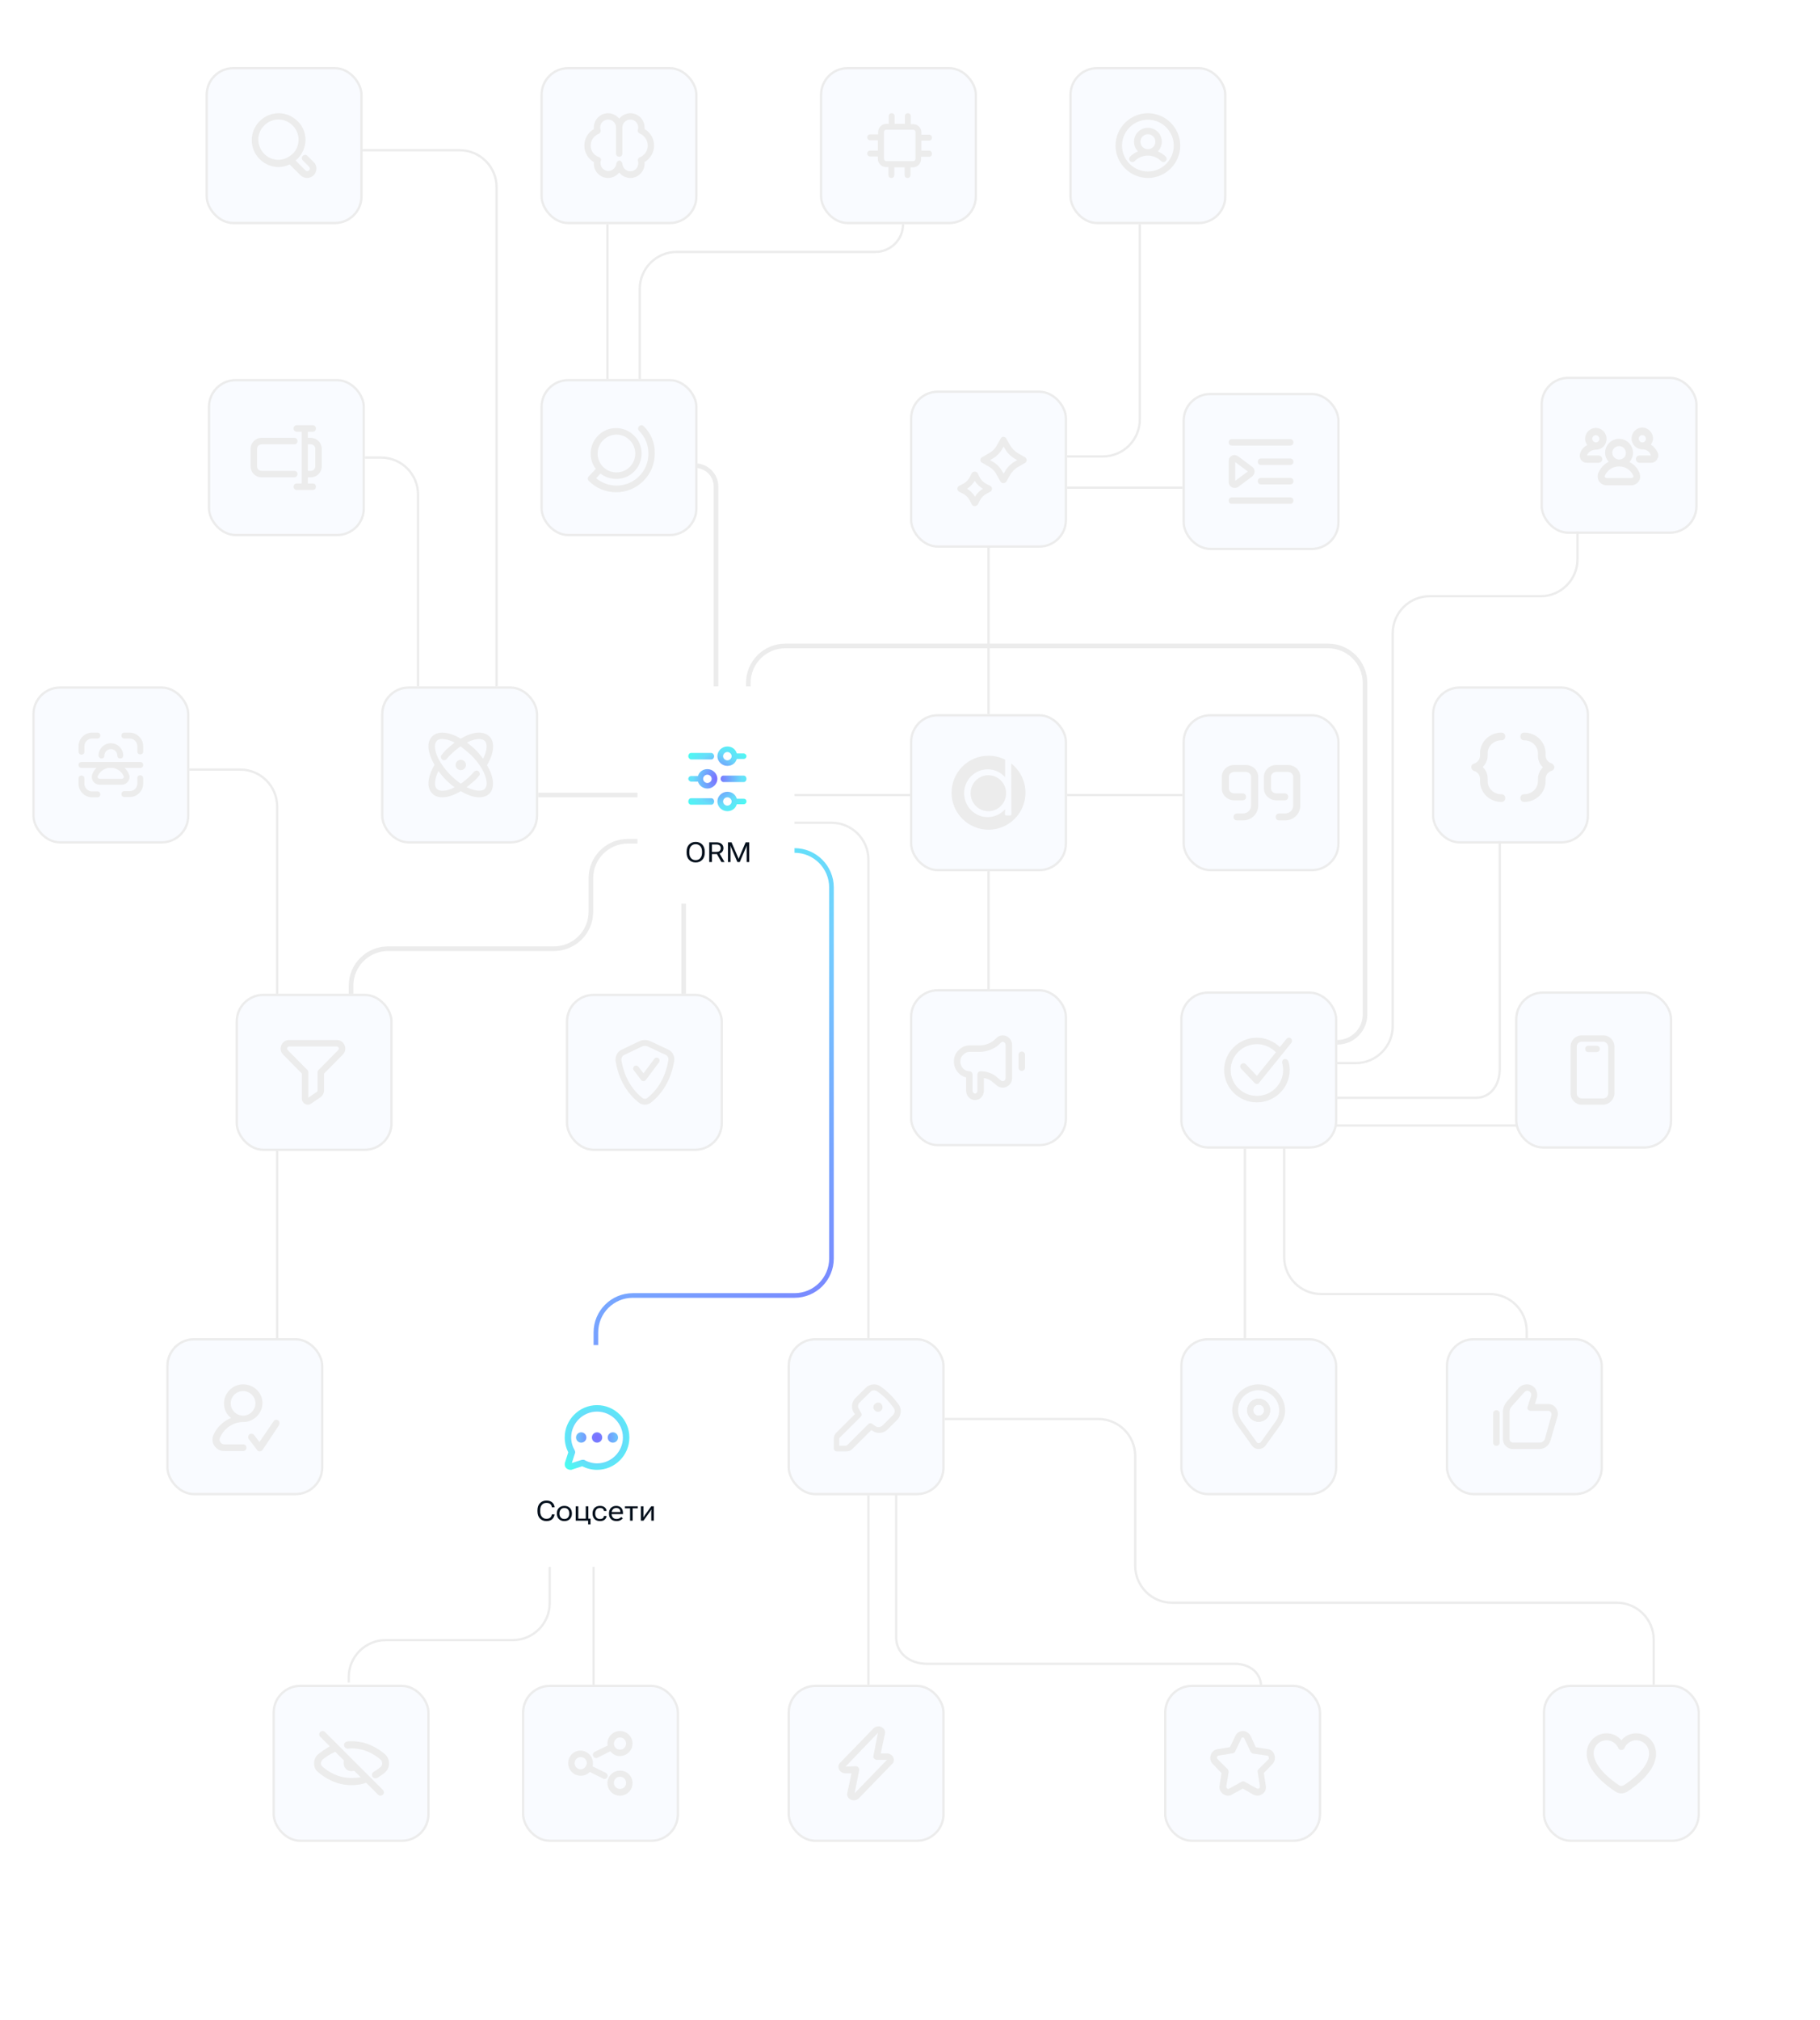 <svg width="788" height="874" viewBox="0 0 788 874" fill="none" xmlns="http://www.w3.org/2000/svg">
<rect x="394.5" y="309.5" width="67" height="67" rx="11.5" fill="#F9FBFF"/>
<rect x="394.5" y="309.5" width="67" height="67" rx="11.5" stroke="#ECECEC"/>
<path fill-rule="evenodd" clip-rule="evenodd" d="M428 359C436.837 359 444 351.837 444 343C444 337.866 441.582 333.297 437.823 330.37L435.181 328.698C433.022 327.612 430.582 327 428 327C419.163 327 412 334.163 412 343C412 351.837 419.163 359 428 359ZM435.181 328.698V336.292C433.317 334.202 430.622 332.889 427.625 332.889C421.999 332.889 417.437 337.517 417.437 343.226C417.437 348.935 421.999 353.563 427.625 353.563C430.622 353.563 433.317 352.25 435.181 350.16L435.107 352.311C435.097 352.614 435.339 352.864 435.642 352.864H437.358C437.654 352.864 437.893 352.624 437.892 352.328L437.823 330.37L435.181 328.698ZM435.606 343.226C435.606 347.525 432.166 351.01 427.922 351.01C423.679 351.01 420.239 347.525 420.239 343.226C420.239 338.927 423.679 335.441 427.922 335.441C432.166 335.441 435.606 338.927 435.606 343.226Z" fill="#ECECEC"/>
<rect x="394.5" y="169.5" width="67" height="67" rx="11.5" fill="#F9FBFF"/>
<rect x="394.5" y="169.5" width="67" height="67" rx="11.5" stroke="#ECECEC"/>
<path d="M434.409 209.045C433.864 209.045 433.455 208.773 433.182 208.364L431.546 205.5C430.864 204 429.501 202.636 428.001 201.818L425.137 200.182C424.728 200.045 424.455 199.5 424.455 199.091C424.455 198.545 424.728 198.136 425.137 197.864L428.001 196.227C429.501 195.409 430.864 194.182 431.682 192.545L433.319 189.682C433.455 189.273 434 189 434.409 189C434.955 189 435.364 189.273 435.637 189.682L437.273 192.545C438.091 194.045 439.455 195.409 440.955 196.227L443.818 197.864C444.227 198.136 444.5 198.545 444.5 199.091C444.5 199.636 444.227 200.045 443.818 200.318L440.955 201.955C439.455 202.773 438.091 204.136 437.273 205.636L435.637 208.5C435.364 208.773 434.955 209.045 434.409 209.045ZM428.682 199.091L429.364 199.5C431.41 200.591 433.046 202.227 434.137 204.273L434.546 204.955L434.955 204.273C436.046 202.227 437.682 200.591 439.727 199.5L440.409 199.091L439.727 198.682C437.682 197.591 436.046 195.955 434.955 193.909L434.546 193.227L434.137 193.909C433.046 195.955 431.41 197.591 429.364 198.682L428.682 199.091Z" fill="#ECECEC"/>
<path d="M422 219C421.454 219 421.045 218.727 420.773 218.318L419.954 216.682C419.273 215.318 418.182 214.227 416.818 213.545L415.182 212.727C414.773 212.455 414.5 211.909 414.5 211.5C414.5 210.955 414.773 210.545 415.182 210.273L416.818 209.455C418.182 208.773 419.273 207.682 419.954 206.318L420.773 204.682C421.318 203.864 422.682 203.864 423.227 204.682L424.045 206.318C424.727 207.682 425.818 208.773 427.181 209.455L428.818 210.273C429.227 210.545 429.499 210.955 429.499 211.5C429.499 212.045 429.227 212.455 428.818 212.727L427.318 213.545C425.954 214.227 424.863 215.318 424.181 216.682L423.363 218.318C422.954 218.727 422.545 219 422 219ZM418.727 211.5C420.091 212.318 421.318 213.545 422.136 214.909C422.954 213.545 424.181 212.318 425.545 211.5C424.045 210.545 422.954 209.455 422 208.091C421.182 209.455 420.091 210.545 418.727 211.5Z" fill="#ECECEC"/>
<rect x="245.5" y="430.5" width="67" height="67" rx="11.5" fill="#F9FBFF"/>
<rect x="245.5" y="430.5" width="67" height="67" rx="11.5" stroke="#ECECEC"/>
<path fill-rule="evenodd" clip-rule="evenodd" d="M276.916 450.491C278.388 449.836 280.033 449.836 281.505 450.491L281.527 450.502L289.396 454.188C289.406 454.193 289.416 454.197 289.426 454.202C291.189 455.085 292.233 457.025 291.889 459.105C291.234 463.165 289.253 471.169 281.91 477.053L281.896 477.064C280.294 478.312 278.127 478.312 276.524 477.064L276.511 477.053C269.165 471.168 267.185 463.161 266.532 459.102C266.527 459.073 266.523 459.044 266.521 459.015C266.358 457.218 267.158 455.102 269.154 454.187L276.886 450.505C276.896 450.5 276.906 450.496 276.916 450.491ZM277.965 452.811L270.239 456.489L270.219 456.499C269.441 456.853 268.978 457.763 269.052 458.744C269.675 462.577 271.513 469.782 278.095 475.061C278.774 475.586 279.646 475.586 280.326 475.061C286.935 469.761 288.761 462.517 289.376 458.697L289.377 458.691C289.538 457.726 289.066 456.876 288.299 456.485L280.459 452.812C279.654 452.457 278.77 452.457 277.965 452.811Z" fill="#ECECEC"/>
<path fill-rule="evenodd" clip-rule="evenodd" d="M285.08 457.89C285.643 458.311 285.758 459.108 285.337 459.671L279.626 467.308C279.387 467.627 279.011 467.816 278.612 467.818C278.213 467.82 277.836 467.634 277.594 467.316L274.396 463.116C273.97 462.557 274.078 461.759 274.638 461.333C275.197 460.907 275.995 461.015 276.421 461.574L278.598 464.433L283.298 458.147C283.719 457.584 284.517 457.469 285.08 457.89Z" fill="#ECECEC"/>
<g filter="url(#filter0_d_493_113445)">
<rect x="276" y="297" width="68" height="94" rx="12" fill="white"/>
<path d="M320.965 343.6H318C317.506 341.8 315.9 340.6 313.924 340.6C311.576 340.6 309.6 342.52 309.6 344.8C309.6 347.08 311.576 349 313.924 349C315.9 349 317.506 347.8 318 346H320.965C321.706 346 322.2 345.4 322.2 344.8C322.2 344.08 321.706 343.6 320.965 343.6ZM313.924 346.6C312.935 346.6 312.071 345.76 312.071 344.8C312.071 343.84 312.935 343 313.924 343C314.912 343 315.776 343.84 315.776 344.8C315.776 345.76 314.912 346.6 313.924 346.6Z" fill="url(#paint0_radial_493_113445)"/>
<path d="M307.009 343.4H298.191C297.477 343.4 297 344.1 297 344.8C297 345.64 297.596 346.2 298.191 346.2H307.009C307.723 346.2 308.2 345.5 308.2 344.8C308.2 343.96 307.604 343.4 307.009 343.4Z" fill="url(#paint1_radial_493_113445)"/>
<path d="M298.191 326.6H307.009C307.723 326.6 308.2 325.9 308.2 325.2C308.2 324.5 307.604 323.8 307.009 323.8H298.191C297.477 323.8 297 324.5 297 325.2C297 325.9 297.596 326.6 298.191 326.6Z" fill="url(#paint2_radial_493_113445)"/>
<path d="M313.924 329.4C315.9 329.4 317.506 328.2 318 326.4H320.965C321.706 326.4 322.2 325.8 322.2 325.2C322.2 324.6 321.582 324 320.965 324H318C317.506 322.2 315.9 321 313.924 321C311.576 321 309.6 322.92 309.6 325.2C309.6 327.48 311.576 329.4 313.924 329.4ZM313.924 323.4C314.912 323.4 315.776 324.24 315.776 325.2C315.776 326.16 314.912 327 313.924 327C312.935 327 312.071 326.16 312.071 325.2C312.071 324.24 312.935 323.4 313.924 323.4Z" fill="url(#paint3_radial_493_113445)"/>
<path d="M298.235 336.2H301.2C301.694 337.88 303.3 339.2 305.276 339.2C307.624 339.2 309.6 337.28 309.6 335C309.6 332.72 307.624 330.8 305.276 330.8C303.3 330.8 301.694 332 301.2 333.8H298.235C297.494 333.8 297 334.4 297 335C297 335.6 297.618 336.2 298.235 336.2ZM305.276 333.2C306.265 333.2 307.129 334.04 307.129 335C307.129 335.96 306.265 336.8 305.276 336.8C304.288 336.8 303.424 335.96 303.424 335C303.424 334.04 304.288 333.2 305.276 333.2Z" fill="url(#paint4_radial_493_113445)"/>
<path d="M320.996 333.6H312.204C311.482 333.6 311 334.3 311 335C311 335.7 311.602 336.4 312.204 336.4H320.996C321.718 336.4 322.2 335.7 322.2 335C322.2 334.3 321.718 333.6 320.996 333.6Z" fill="url(#paint5_radial_493_113445)"/>
<path d="M296.272 366.951V366.518C296.272 365.182 296.639 364.145 297.373 363.406C298.108 362.664 299.049 362.293 300.198 362.293C301.35 362.293 302.293 362.664 303.028 363.406C303.762 364.145 304.129 365.182 304.129 366.518V366.951C304.129 368.287 303.762 369.326 303.028 370.068C302.293 370.807 301.35 371.176 300.198 371.176C299.049 371.176 298.108 370.807 297.373 370.068C296.639 369.326 296.272 368.287 296.272 366.951ZM297.449 366.951C297.449 367.967 297.699 368.76 298.199 369.33C298.703 369.896 299.371 370.18 300.203 370.18C301.031 370.18 301.698 369.896 302.201 369.33C302.705 368.76 302.957 367.967 302.957 366.951V366.518C302.957 365.502 302.705 364.711 302.201 364.145C301.698 363.574 301.031 363.289 300.203 363.289C299.371 363.289 298.703 363.574 298.199 364.145C297.699 364.711 297.449 365.502 297.449 366.518V366.951ZM306.074 371V362.469H309.104C310.096 362.469 310.863 362.697 311.406 363.154C311.949 363.611 312.221 364.225 312.221 364.994C312.221 365.764 311.949 366.383 311.406 366.852C310.863 367.32 310.096 367.555 309.104 367.555H307.24V371H306.074ZM307.24 366.605H309.104C309.834 366.605 310.342 366.451 310.627 366.143C310.912 365.83 311.055 365.447 311.055 364.994C311.055 364.541 310.912 364.166 310.627 363.869C310.342 363.568 309.834 363.418 309.104 363.418H307.24V366.605ZM311.365 371L309.127 367.068L310.322 366.922L312.695 371H311.365ZM314.201 371V362.469H315.724L318.496 368.885C318.547 369.002 318.595 369.125 318.642 369.254C318.693 369.379 318.738 369.496 318.777 369.605H318.824C318.859 369.496 318.9 369.379 318.947 369.254C318.994 369.125 319.043 369.002 319.094 368.885L321.847 362.469H323.4V371H322.275V364.73C322.275 364.613 322.277 364.482 322.281 364.338C322.289 364.189 322.301 364.057 322.316 363.939H322.263C322.232 364.057 322.189 364.189 322.135 364.338C322.084 364.482 322.033 364.613 321.982 364.73L319.299 371H318.261L315.56 364.73C315.51 364.613 315.459 364.482 315.408 364.338C315.361 364.189 315.324 364.057 315.297 363.939H315.244C315.256 364.057 315.265 364.189 315.273 364.338C315.285 364.482 315.291 364.613 315.291 364.73V371H314.201Z" fill="#04101C"/>
</g>
<rect x="118.5" y="729.5" width="67" height="67" rx="11.5" fill="#F9FBFF"/>
<rect x="118.5" y="729.5" width="67" height="67" rx="11.5" stroke="#ECECEC"/>
<path d="M166.653 759.021C163.705 756.516 158.842 753.421 152.211 753.421C151.474 753.421 150.737 753.421 150.295 753.568C149.411 753.716 148.821 754.453 148.968 755.337C149.116 756.074 149.853 756.663 150.589 756.663C151.032 756.663 151.621 756.516 152.211 756.516C157.958 756.516 162.232 759.168 164.737 761.379C165.179 761.674 165.474 762.263 165.474 763C165.474 763.737 165.179 764.179 164.737 764.621C163.853 765.358 162.821 766.095 161.789 766.684C161.053 767.126 160.905 768.011 161.2 768.747C161.495 769.189 161.937 769.484 162.526 769.484C162.821 769.484 162.968 769.484 163.263 769.337C164.442 768.6 165.621 767.863 166.653 766.979C167.832 765.947 168.421 764.621 168.421 763.147C168.421 761.379 167.832 760.053 166.653 759.021Z" fill="#ECECEC"/>
<path d="M140.716 749.442C140.126 748.853 139.242 748.853 138.653 749.442C138.063 750.032 138.063 750.916 138.653 751.505L142.779 755.632C140.716 756.811 138.947 758.137 137.768 759.021C136.589 760.053 136 761.379 136 763C136 764.621 136.589 765.947 137.768 766.832C140.716 769.337 145.579 772.432 152.211 772.432C154.421 772.432 156.484 772.137 158.547 771.4L163.705 776.558C164 776.853 164.442 777 164.737 777C165.032 777 165.474 776.853 165.768 776.558C166.358 775.968 166.358 775.084 165.768 774.495L140.716 749.442ZM152.211 769.337C146.463 769.337 142.189 766.684 139.684 764.474C139.242 764.179 138.947 763.589 138.947 763C138.947 762.411 139.242 761.821 139.684 761.379C140.863 760.347 142.779 759.021 145.137 757.989L148.968 761.821C148.821 762.116 148.821 762.558 148.821 763C148.821 764.916 150.295 766.389 152.211 766.389C152.653 766.389 152.947 766.242 153.389 766.242L156.189 769.042C154.863 769.189 153.537 769.337 152.211 769.337Z" fill="#ECECEC"/>
<rect x="90.5" y="164.5" width="67" height="67" rx="11.5" fill="#F9FBFF"/>
<rect x="90.5" y="164.5" width="67" height="67" rx="11.5" stroke="#ECECEC"/>
<path d="M128.8 205.14C128.8 204.3 128.24 203.74 127.4 203.74H113.26C112.14 203.74 111.3 202.9 111.3 201.78V194.22C111.3 193.1 112.14 192.26 113.26 192.26H127.4C128.24 192.26 128.8 191.7 128.8 190.86C128.8 190.02 128.24 189.46 127.4 189.46H113.26C110.6 189.46 108.5 191.56 108.5 194.22V201.78C108.5 204.44 110.6 206.54 113.26 206.54H127.4C128.1 206.54 128.8 205.98 128.8 205.14Z" fill="#ECECEC"/>
<path d="M134.54 189.46H133.28V186.8H135.38C136.22 186.8 136.78 186.24 136.78 185.4C136.78 184.56 136.22 184 135.38 184H128.52C127.68 184 127.12 184.56 127.12 185.4C127.12 186.24 127.68 186.8 128.52 186.8H130.62V209.2H128.52C127.68 209.2 127.12 209.76 127.12 210.6C127.12 211.44 127.68 212 128.52 212H135.38C136.22 212 136.78 211.44 136.78 210.6C136.78 209.76 136.22 209.2 135.38 209.2H133.28V206.54H134.54C137.2 206.54 139.3 204.44 139.3 201.78V194.22C139.3 191.56 137.2 189.46 134.54 189.46ZM136.5 201.78C136.5 202.9 135.66 203.74 134.54 203.74H133.28V192.26H134.54C135.66 192.26 136.5 193.1 136.5 194.22V201.78Z" fill="#ECECEC"/>
<rect x="463.5" y="29.5" width="67" height="67" rx="11.5" fill="#F9FBFF"/>
<rect x="463.5" y="29.5" width="67" height="67" rx="11.5" stroke="#ECECEC"/>
<path d="M497 49C489.3 49 483 55.3 483 63C483 70.7 489.3 77 497 77C504.7 77 511 70.7 511 63C511 55.3 504.7 49 497 49ZM497 74.2C490.84 74.2 485.8 69.16 485.8 63C485.8 56.84 490.84 51.8 497 51.8C503.16 51.8 508.2 56.84 508.2 63C508.2 69.16 503.16 74.2 497 74.2Z" fill="#ECECEC"/>
<path d="M504.7 67.76C503.72 66.78 502.6 66.08 501.34 65.52C502.32 64.4 503.02 63 503.02 61.32C503.02 57.96 500.36 55.3 497 55.3C493.64 55.3 490.98 57.96 490.98 61.32C490.98 63 491.68 64.4 492.66 65.52C491.4 66.08 490.28 66.78 489.3 67.76C488.74 68.32 488.74 69.16 489.3 69.72C489.58 70 490 70.14 490.28 70.14C490.7 70.14 490.98 70 491.26 69.72C492.8 68.18 494.76 67.34 497 67.34C499.1 67.34 501.2 68.18 502.74 69.72C503.3 70.28 504.14 70.28 504.7 69.72C505.26 69.16 505.26 68.32 504.7 67.76ZM493.78 61.32C493.78 59.5 495.18 58.1 497 58.1C498.82 58.1 500.22 59.5 500.22 61.32C500.22 63.14 498.82 64.54 497 64.54C495.18 64.54 493.78 63.14 493.78 61.32Z" fill="#ECECEC"/>
<rect x="512.5" y="170.5" width="67" height="67" rx="11.5" fill="#F9FBFF"/>
<rect x="512.5" y="170.5" width="67" height="67" rx="11.5" stroke="#ECECEC"/>
<path d="M558.6 192.8H533.4C532.56 192.8 532 192.24 532 191.4C532 190.56 532.56 190 533.4 190H558.6C559.44 190 560 190.56 560 191.4C560 192.24 559.44 192.8 558.6 192.8Z" fill="#ECECEC"/>
<path d="M558.6 209.6H546C545.16 209.6 544.6 209.04 544.6 208.2C544.6 207.36 545.16 206.8 546 206.8H558.6C559.44 206.8 560 207.36 560 208.2C560 209.04 559.44 209.6 558.6 209.6Z" fill="#ECECEC"/>
<path d="M558.6 201.2H546C545.16 201.2 544.6 200.64 544.6 199.8C544.6 198.96 545.16 198.4 546 198.4H558.6C559.44 198.4 560 198.96 560 199.8C560 200.64 559.44 201.2 558.6 201.2Z" fill="#ECECEC"/>
<path d="M558.6 218H533.4C532.56 218 532 217.44 532 216.6C532 215.76 532.56 215.2 533.4 215.2H558.6C559.44 215.2 560 215.76 560 216.6C560 217.44 559.44 218 558.6 218Z" fill="#ECECEC"/>
<path d="M534.52 211.14C534.1 211.14 533.68 211 533.4 210.86C532.56 210.44 532 209.6 532 208.62V199.38C532 198.4 532.56 197.56 533.4 197.14C534.24 196.72 535.22 196.86 536.06 197.42L542.22 202.04C542.78 202.46 543.2 203.16 543.2 204C543.2 204.84 542.78 205.54 542.22 206.1L536.06 210.72C535.64 211 535.08 211.14 534.52 211.14ZM534.8 199.94V208.06L540.26 204L534.8 199.94Z" fill="#ECECEC"/>
<rect x="656.5" y="429.5" width="67" height="67" rx="11.5" fill="#F9FBFF"/>
<rect x="656.5" y="429.5" width="67" height="67" rx="11.5" stroke="#ECECEC"/>
<path d="M694.014 478H684.851C682.156 478 680 475.818 680 473.091V452.909C680 450.182 682.156 448 684.851 448H694.149C696.844 448 699 450.182 699 452.909V473.227C698.865 475.818 696.709 478 694.014 478ZM684.851 450.727C683.638 450.727 682.695 451.682 682.695 452.909V473.227C682.695 474.318 683.638 475.273 684.851 475.273H694.149C695.362 475.273 696.305 474.318 696.305 473.091V452.909C696.17 451.682 695.227 450.727 694.014 450.727H684.851Z" fill="#ECECEC"/>
<path d="M691.184 455.227H687.681C686.872 455.227 686.333 454.682 686.333 453.864C686.333 453.045 686.872 452.5 687.681 452.5H691.319C692.128 452.5 692.667 453.045 692.667 453.864C692.667 454.682 691.993 455.227 691.184 455.227Z" fill="#ECECEC"/>
<rect x="511.5" y="579.5" width="67" height="67" rx="11.5" fill="#F9FBFF"/>
<rect x="511.5" y="579.5" width="67" height="67" rx="11.5" stroke="#ECECEC"/>
<path fill-rule="evenodd" clip-rule="evenodd" d="M543.758 599.043C550.547 598.477 556.266 603.585 556.409 610.171L556.409 610.199C556.409 612.501 555.688 614.653 554.41 616.5L554.397 616.518L547.937 625.519C547.925 625.536 547.911 625.554 547.898 625.571C546.413 627.429 543.492 627.543 542.066 625.513L535.604 616.51C533.919 614.122 533.034 611.107 533.75 607.916C534.632 603.131 538.804 599.609 543.719 599.047C543.732 599.045 543.745 599.044 543.758 599.043ZM543.989 601.578C540.055 602.036 536.896 604.836 536.249 608.398C536.246 608.416 536.242 608.434 536.238 608.452C535.699 610.827 536.332 613.124 537.681 615.039L544.147 624.047C544.491 624.54 545.35 624.655 545.892 624.003L552.323 615.043C553.318 613.601 553.861 611.958 553.864 610.213C553.746 605.149 549.346 601.142 543.989 601.578Z" fill="#ECECEC"/>
<path fill-rule="evenodd" clip-rule="evenodd" d="M544.955 607.782C543.619 607.782 542.537 608.864 542.537 610.2C542.537 611.536 543.619 612.618 544.955 612.618C546.29 612.618 547.373 611.536 547.373 610.2C547.373 608.864 546.29 607.782 544.955 607.782ZM539.991 610.2C539.991 607.459 542.214 605.236 544.955 605.236C547.696 605.236 549.918 607.459 549.918 610.2C549.918 612.941 547.696 615.164 544.955 615.164C542.214 615.164 539.991 612.941 539.991 610.2Z" fill="#ECECEC"/>
<path fill-rule="evenodd" clip-rule="evenodd" d="M544.955 607.782C543.619 607.782 542.537 608.864 542.537 610.2C542.537 611.536 543.619 612.618 544.955 612.618C546.29 612.618 547.373 611.536 547.373 610.2C547.373 608.864 546.29 607.782 544.955 607.782ZM539.991 610.2C539.991 607.459 542.214 605.236 544.955 605.236C547.696 605.236 549.918 607.459 549.918 610.2C549.918 612.941 547.696 615.164 544.955 615.164C542.214 615.164 539.991 612.941 539.991 610.2Z" fill="#ECECEC"/>
<path fill-rule="evenodd" clip-rule="evenodd" d="M544.955 607.782C543.619 607.782 542.537 608.864 542.537 610.2C542.537 611.536 543.619 612.618 544.955 612.618C546.29 612.618 547.373 611.536 547.373 610.2C547.373 608.864 546.29 607.782 544.955 607.782ZM539.991 610.2C539.991 607.459 542.214 605.236 544.955 605.236C547.696 605.236 549.918 607.459 549.918 610.2C549.918 612.941 547.696 615.164 544.955 615.164C542.214 615.164 539.991 612.941 539.991 610.2Z" fill="#ECECEC"/>
<rect x="626.5" y="579.5" width="67" height="67" rx="11.5" fill="#F9FBFF"/>
<rect x="626.5" y="579.5" width="67" height="67" rx="11.5" stroke="#ECECEC"/>
<path d="M647.9 625.6C647.06 625.6 646.5 625.04 646.5 624.2V611.6C646.5 610.76 647.06 610.2 647.9 610.2C648.74 610.2 649.3 610.76 649.3 611.6V624.2C649.3 625.04 648.74 625.6 647.9 625.6Z" fill="#ECECEC"/>
<path d="M666.486 627H654.955C652.622 627 650.7 625.04 650.7 622.66V610.9C650.7 609.36 651.249 607.96 652.21 606.7L657.701 600.4C658.525 599.56 659.76 599 661.133 599C662.643 599 663.878 599.7 664.702 600.82C665.525 602.08 665.8 603.48 665.388 604.88L664.564 607.54H670.33C671.703 607.54 672.938 608.1 673.624 609.22C674.448 610.34 674.723 611.74 674.311 613L671.428 622.94C670.742 625.46 668.82 627 666.486 627ZM654.406 608.66C653.857 609.36 653.583 610.06 653.583 610.9V622.66C653.583 623.5 654.269 624.2 655.093 624.2H666.624C667.722 624.2 668.683 623.5 668.957 622.38L671.703 612.44C671.84 612.02 671.703 611.46 671.428 611.04C671.154 610.62 670.742 610.48 670.33 610.48H662.643C662.231 610.48 661.819 610.2 661.544 609.92C661.27 609.64 661.27 609.08 661.407 608.66L662.917 604.04C663.054 603.48 663.054 602.92 662.643 602.5C662.094 601.66 660.721 601.52 660.035 602.36L654.406 608.66Z" fill="#ECECEC"/>
<rect x="620.5" y="297.5" width="67" height="67" rx="11.5" fill="#F9FBFF"/>
<rect x="620.5" y="297.5" width="67" height="67" rx="11.5" stroke="#ECECEC"/>
<path d="M644.115 325.95C644.115 322.801 646.763 320.315 650.073 320.315C651.065 320.315 651.727 319.652 651.727 318.657C651.727 317.663 651.065 317 650.073 317C644.943 317 640.806 320.978 640.806 325.95V326.945C640.806 328.436 639.813 329.928 638.158 330.425C637.496 330.591 637 331.254 637 331.917C637 332.58 637.496 333.243 638.158 333.575C639.813 334.072 640.806 335.398 640.806 337.055V338.05C640.806 343.022 644.943 347 650.073 347C651.065 347 651.727 346.337 651.727 345.343C651.727 344.348 651.065 343.685 650.073 343.685C646.763 343.685 644.115 341.199 644.115 338.05V336.89C644.115 334.901 643.288 333.077 641.964 331.917C643.288 330.591 644.115 328.768 644.115 326.945V325.95Z" fill="#ECECEC"/>
<path d="M671.842 330.333C670.187 329.833 669.194 328.5 669.194 326.833V326C669.194 321 665.057 317 659.927 317C658.935 317 658.273 317.667 658.273 318.667C658.273 319.667 658.935 320.333 659.927 320.333C663.237 320.333 665.885 322.833 665.885 326V327C665.885 329 666.712 330.833 668.036 332C666.712 333.333 665.885 335.167 665.885 337V338C665.885 341.167 663.237 343.667 659.927 343.667C658.935 343.667 658.273 344.333 658.273 345.333C658.273 346.333 658.935 347 659.927 347C665.057 347 669.194 343 669.194 338V337C669.194 335.5 670.187 334 671.842 333.5C672.504 333.333 673 332.667 673 332C673 331.333 672.504 330.667 671.842 330.333Z" fill="#ECECEC"/>
<rect x="667.5" y="163.5" width="67" height="67" rx="11.5" fill="#F9FBFF"/>
<rect x="667.5" y="163.5" width="67" height="67" rx="11.5" stroke="#ECECEC"/>
<path d="M705.496 199.937C706.425 198.836 707.045 197.421 707.045 196.006C707.045 192.547 704.257 189.874 701.005 189.874C697.753 189.874 694.966 192.547 694.966 195.849C694.966 197.421 695.585 198.836 696.514 199.78C694.501 200.881 692.953 202.453 692.023 204.654C691.559 205.755 691.714 207.17 692.333 208.27C693.107 209.371 694.346 210 695.585 210H706.27C707.509 210 708.748 209.371 709.522 208.27C710.297 207.17 710.297 205.912 709.832 204.654C709.058 202.61 707.509 200.881 705.496 199.937ZM698.063 195.849C698.063 194.277 699.457 193.019 701.005 193.019C702.554 193.019 703.947 194.277 703.947 196.006C703.947 197.736 702.554 198.836 701.005 198.836C699.457 198.836 698.063 197.579 698.063 195.849ZM707.045 206.541C706.89 206.698 706.58 206.855 706.425 206.855H695.585C695.275 206.855 695.121 206.698 694.966 206.541C694.811 206.541 694.811 206.226 694.811 205.912C695.895 203.396 698.218 201.824 701.005 201.824C703.793 201.824 706.116 203.396 707.2 205.912C707.2 206.226 707.2 206.541 707.045 206.541Z" fill="#ECECEC"/>
<path d="M693.727 198.679C693.727 197.893 693.107 197.107 692.178 197.107H687.068C687.687 195.535 689.236 194.591 690.939 194.591C693.572 194.591 695.585 192.547 695.585 189.874C695.585 187.201 693.417 185.157 690.939 185.157C688.462 185.157 686.294 187.201 686.294 189.874C686.294 190.818 686.603 191.761 687.223 192.547C685.829 193.333 684.745 194.434 684.281 195.849C683.816 196.792 683.971 197.893 684.435 198.836C685.055 199.78 685.984 200.252 687.068 200.252H692.023C692.953 200.252 693.727 199.623 693.727 198.679ZM689.391 189.874C689.391 188.931 690.165 188.302 690.939 188.302C691.714 188.302 692.488 189.088 692.488 189.874C692.488 190.818 691.714 191.447 690.939 191.447C690.165 191.447 689.391 190.66 689.391 189.874Z" fill="#ECECEC"/>
<path d="M717.73 195.849C717.11 194.434 716.026 193.176 714.788 192.39C715.252 191.604 715.717 190.66 715.717 189.717C715.717 187.201 713.549 185 711.071 185C708.593 185 706.425 187.044 706.425 189.717C706.425 192.39 708.593 194.434 711.071 194.434C712.774 194.434 714.323 195.377 714.788 197.107H709.832C708.903 197.107 708.284 197.736 708.284 198.679C708.284 199.465 708.903 200.252 709.832 200.252H714.788C715.872 200.252 716.801 199.78 717.42 198.836C718.04 197.893 718.194 196.792 717.73 195.849ZM711.071 188.302C712 188.302 712.62 189.088 712.62 189.874C712.62 190.818 711.845 191.447 711.071 191.447C710.297 191.447 709.522 190.66 709.522 189.874C709.522 188.931 710.142 188.302 711.071 188.302Z" fill="#ECECEC"/>
<rect x="226.5" y="729.5" width="67" height="67" rx="11.5" fill="#F9FBFF"/>
<rect x="226.5" y="729.5" width="67" height="67" rx="11.5" stroke="#ECECEC"/>
<path d="M268.428 766.134C265.502 766.134 262.995 768.502 262.995 771.567C262.995 774.493 265.363 777 268.428 777C271.353 777 273.861 774.632 273.861 771.567C273.861 768.502 271.493 766.134 268.428 766.134ZM268.428 774.075C267.035 774.075 265.781 772.96 265.781 771.428C265.781 770.035 266.896 768.781 268.428 768.781C269.821 768.781 271.075 769.896 271.075 771.428C271.075 772.96 269.96 774.075 268.428 774.075Z" fill="#ECECEC"/>
<path d="M258.119 760.701C258.259 760.701 258.537 760.701 258.677 760.562L264.249 757.776C265.224 759.03 266.756 759.866 268.428 759.866C271.493 759.726 273.861 757.358 273.861 754.433C273.861 751.507 271.493 749 268.428 749C265.502 749 262.995 751.368 262.995 754.433C262.995 754.711 262.995 754.99 263.134 755.269L257.423 758.055C256.726 758.473 256.448 759.308 256.866 759.866C257.005 760.423 257.562 760.701 258.119 760.701ZM268.428 751.786C269.821 751.786 271.075 752.9 271.075 754.433C271.075 755.826 269.96 757.08 268.428 757.08C267.035 757.08 265.781 755.965 265.781 754.433C265.92 752.9 267.035 751.786 268.428 751.786Z" fill="#ECECEC"/>
<path d="M262.299 767.109L256.587 764.323C256.726 763.905 256.726 763.488 256.726 762.93C256.726 760.005 254.358 757.498 251.294 757.498C248.229 757.498 246 760.005 246 762.93C246 765.856 248.368 768.363 251.433 768.363C252.965 768.363 254.358 767.806 255.333 766.692L261.184 769.617C261.323 769.756 261.602 769.756 261.741 769.756C262.299 769.756 262.716 769.478 262.995 768.92C263.274 768.363 262.995 767.527 262.299 767.109ZM251.433 765.577C249.9 765.577 248.786 764.323 248.786 762.93C248.786 761.537 249.9 760.284 251.433 760.284C252.826 760.284 254.08 761.398 254.08 762.93C253.94 764.323 252.826 765.577 251.433 765.577Z" fill="#ECECEC"/>
<rect x="72.5" y="579.5" width="67" height="67" rx="11.5" fill="#F9FBFF"/>
<rect x="72.5" y="579.5" width="67" height="67" rx="11.5" stroke="#ECECEC"/>
<path d="M105.388 624.97H97.129C96.405 624.97 95.68 624.537 95.391 623.96C94.956 623.383 94.956 622.806 95.246 622.085C96.984 618.045 100.897 615.303 105.388 615.303C109.88 615.303 113.647 611.552 113.647 607.08C113.647 602.607 109.88 599 105.243 599C100.752 599 96.984 602.751 96.984 607.224C96.984 609.821 98.144 612.129 100.027 613.572C96.695 614.871 93.797 617.612 92.348 621.075C91.768 622.517 91.913 624.249 92.782 625.547C93.797 626.99 95.246 627.856 96.984 627.856H105.243C106.113 627.856 106.692 627.279 106.692 626.413C106.692 625.547 106.113 624.97 105.388 624.97ZM99.882 607.224C99.882 604.338 102.346 601.886 105.243 601.886C108.141 601.886 110.605 604.338 110.605 607.224C110.605 610.109 108.141 612.562 105.243 612.562C102.346 612.562 99.882 610.109 99.882 607.224Z" fill="#ECECEC"/>
<path d="M120.457 614.582C119.733 614.149 118.864 614.294 118.429 615.015L112.343 623.96L110.025 620.93C109.59 620.353 108.576 620.209 107.996 620.642C107.417 621.075 107.272 622.085 107.707 622.662L111.329 627.423C111.619 627.856 112.054 628 112.488 628C112.923 628 113.358 627.711 113.647 627.423L120.747 616.746C121.182 615.881 121.037 615.015 120.457 614.582Z" fill="#ECECEC"/>
<rect x="89.5" y="29.5" width="67" height="67" rx="11.5" fill="#F9FBFF"/>
<rect x="89.5" y="29.5" width="67" height="67" rx="11.5" stroke="#ECECEC"/>
<path d="M135.823 70.143L133.112 67.429C132.541 66.857 131.685 66.857 131.115 67.429C130.544 68 130.544 68.857 131.115 69.429L133.825 72.143C134.254 72.571 134.254 73.286 133.825 73.714C133.397 74.143 132.684 74.143 132.256 73.714L127.976 69.429C128.261 69.143 128.546 69 128.832 68.714C130.972 66.571 132.256 63.571 132.256 60.571C132.256 57.429 131.115 54.571 128.832 52.429C124.266 47.857 116.99 47.857 112.424 52.429C107.859 57 107.859 64.286 112.424 68.857C114.564 71 117.561 72.286 120.557 72.286C122.269 72.286 123.981 71.857 125.408 71.143L130.116 75.857C130.829 76.571 131.971 77 132.969 77C133.968 77 134.967 76.571 135.823 75.857C137.392 74.143 137.392 71.571 135.823 70.143ZM114.422 66.571C110.997 63.143 110.997 57.571 114.422 54.286C116.134 52.571 118.274 51.714 120.557 51.714C122.839 51.714 124.98 52.571 126.692 54.286C128.404 56 129.26 58.143 129.26 60.429C129.26 62.714 128.404 65 126.692 66.571C124.98 68.143 122.839 69.143 120.557 69.143C118.274 69.143 115.991 68.286 114.422 66.571Z" fill="#ECECEC"/>
<rect x="394.5" y="428.5" width="67" height="67" rx="11.5" fill="#F9FBFF"/>
<rect x="394.5" y="428.5" width="67" height="67" rx="11.5" stroke="#ECECEC"/>
<path fill-rule="evenodd" clip-rule="evenodd" d="M436.03 448.487C437.293 449.178 438.2 450.549 438.2 452.2V466.48C438.2 469.822 434.499 471.802 431.778 469.859C431.748 469.838 431.718 469.814 431.689 469.79L430.196 468.53C430.174 468.512 430.153 468.493 430.133 468.474C428.985 467.381 427.554 466.7 425.982 466.449V471.94C425.982 474.161 424.358 476 422.138 476C419.873 476 418.295 473.972 418.295 471.94V466.183C415.276 465.494 413 462.636 413 459.34C413 457.484 413.655 455.697 415.056 454.413C416.188 453.258 417.741 452.34 419.695 452.34H424.541C426.689 452.21 428.681 451.475 430.185 450.298L431.634 448.939C431.662 448.913 431.691 448.887 431.722 448.863C433.081 447.785 434.746 447.785 436.03 448.487ZM433.5 451.028L432.056 452.382C432.028 452.408 431.999 452.433 431.968 452.457C429.956 454.053 427.366 454.983 424.662 455.138C424.635 455.139 424.609 455.14 424.582 455.14H419.695C418.68 455.14 417.8 455.605 417.034 456.395C417.013 456.417 416.99 456.439 416.967 456.46C416.22 457.134 415.8 458.132 415.8 459.34C415.8 461.711 417.68 463.54 419.695 463.54C420.468 463.54 421.095 464.167 421.095 464.94V471.94C421.095 472.709 421.688 473.2 422.138 473.2C422.634 473.2 423.182 472.799 423.182 471.94V464.94C423.182 464.167 423.809 463.54 424.582 463.54C427.337 463.54 429.988 464.486 432.032 466.416L433.443 467.607C434.251 468.141 435.4 467.6 435.4 466.48V452.2C435.4 451.611 435.085 451.162 434.686 450.943C434.318 450.742 433.895 450.736 433.5 451.028Z" fill="#ECECEC"/>
<path fill-rule="evenodd" clip-rule="evenodd" d="M442.4 455C443.173 455 443.8 455.627 443.8 456.4V462C443.8 462.773 443.173 463.4 442.4 463.4C441.627 463.4 441 462.773 441 462V456.4C441 455.627 441.627 455 442.4 455Z" fill="#ECECEC"/>
<rect x="341.5" y="729.5" width="67" height="67" rx="11.5" fill="#F9FBFF"/>
<rect x="341.5" y="729.5" width="67" height="67" rx="11.5" stroke="#ECECEC"/>
<path d="M369.726 779C369.274 779 368.822 778.854 368.37 778.708C367.165 778.124 366.562 776.955 366.863 775.787L368.671 767.315H365.959C364.754 767.315 363.699 766.585 363.247 765.562C362.795 764.54 362.945 763.371 363.85 762.641L378.164 747.888C379.068 747.012 380.575 746.72 381.63 747.304C382.835 747.888 383.438 749.057 383.137 750.225L381.329 758.697H384.041C385.246 758.697 386.301 759.427 386.753 760.45C387.205 761.472 387.055 762.641 386.15 763.371L371.836 778.124C371.233 778.708 370.48 779 369.726 779ZM370.48 764.247C370.932 764.247 371.384 764.394 371.685 764.832C371.986 765.27 372.137 765.562 371.986 766L370.028 775.933L384.041 761.472H379.671C379.219 761.472 378.767 761.326 378.466 760.888C378.164 760.596 378.014 760.158 378.164 759.719L380.123 749.787L366.11 764.394L370.48 764.247Z" fill="#ECECEC"/>
<rect x="668.5" y="729.5" width="67" height="67" rx="11.5" fill="#F9FBFF"/>
<rect x="668.5" y="729.5" width="67" height="67" rx="11.5" stroke="#ECECEC"/>
<path d="M708.45 750C705.9 750 703.65 751.052 702 753.006C700.35 751.052 698.1 750 695.55 750C690.9 750 687 753.908 687 758.566C687 758.867 687 759.168 687 759.468C687.6 766.532 695.1 772.393 699.45 775.249C700.2 775.699 701.1 776 702 776C702.9 776 703.8 775.699 704.55 775.249C708.9 772.393 716.4 766.532 717 759.618C717 759.318 717 759.017 717 758.717C717 753.908 713.1 750 708.45 750ZM714 759.168C713.55 765.179 706.05 770.59 702.9 772.543C702.3 772.844 701.7 772.844 701.1 772.543C697.95 770.439 690.6 765.029 690 759.017C690 759.017 690 758.717 690 758.566C690 755.561 692.55 753.006 695.55 753.006C697.8 753.006 699.75 754.358 700.65 756.312C700.8 756.913 701.4 757.214 702 757.214C702.6 757.214 703.2 756.913 703.35 756.312C704.25 754.358 706.2 753.006 708.45 753.006C711.45 753.006 714 755.561 714 758.566C714 758.717 714 759.017 714 759.168Z" fill="#ECECEC"/>
<rect x="504.5" y="729.5" width="67" height="67" rx="11.5" fill="#F9FBFF"/>
<rect x="504.5" y="729.5" width="67" height="67" rx="11.5" stroke="#ECECEC"/>
<path d="M531.665 777C530.966 777 530.266 776.72 529.567 776.3C528.448 775.46 527.748 774.06 528.028 772.66L528.867 767.2L525.09 763.28C524.111 762.3 523.691 760.76 524.251 759.36C524.67 757.96 525.79 757.12 527.189 756.84L532.505 756L534.883 751.1C535.443 749.84 536.702 749 538.101 749C539.5 749 540.759 749.84 541.458 751.1L543.697 756L548.873 756.84C550.272 756.98 551.391 757.96 551.811 759.36C552.231 760.76 551.951 762.16 550.972 763.28L547.194 767.2L548.034 772.66C548.314 774.06 547.754 775.6 546.495 776.3C545.376 777.14 543.977 777.14 542.718 776.58L538.101 773.92L533.484 776.44C532.925 776.86 532.365 777 531.665 777ZM538.101 751.8C537.961 751.8 537.541 751.8 537.401 752.36L534.743 757.96C534.463 758.38 534.044 758.66 533.624 758.66L527.608 759.64C527.189 759.64 527.049 760.06 526.909 760.2C526.909 760.34 526.769 760.76 527.189 761.18L531.525 765.52C531.805 765.8 531.945 766.22 531.945 766.78L530.966 772.94C530.826 773.5 531.246 773.78 531.386 773.92C531.525 774.06 531.805 774.2 532.225 773.92L537.541 770.98C537.961 770.7 538.521 770.7 538.94 770.98L544.256 773.92C544.676 774.06 544.956 773.92 545.096 773.92C545.236 773.78 545.516 773.5 545.516 772.94L544.536 766.78C544.396 766.36 544.536 765.94 544.956 765.52L549.293 761.18C549.433 760.9 549.293 760.34 549.293 760.2C549.293 760.06 549.013 759.64 548.593 759.64L542.578 758.8C542.158 758.8 541.738 758.38 541.458 757.96L538.8 752.36C538.66 751.8 538.241 751.8 538.101 751.8Z" fill="#ECECEC"/>
<rect x="512.5" y="309.5" width="67" height="67" rx="11.5" fill="#F9FBFF"/>
<rect x="512.5" y="309.5" width="67" height="67" rx="11.5" stroke="#ECECEC"/>
<path d="M539.355 331H534.409C531.473 331 529 333.25 529 336.1V341.2C529 344.05 531.473 346.3 534.409 346.3H537.964C538.891 346.3 539.509 345.7 539.509 344.8C539.509 343.9 538.891 343.3 537.964 343.3H534.409C533.173 343.3 532.091 342.4 532.091 341.2V336.1C532.091 334.9 533.173 334 534.409 334H539.355C540.591 334 541.673 334.9 541.673 336.1V348.55C541.673 350.5 540.127 352 538.118 352H535.645C534.718 352 534.1 352.6 534.1 353.5C534.1 354.4 534.718 355 535.645 355H538.118C541.827 355 544.764 352.15 544.764 348.55V336.1C544.764 333.25 542.291 331 539.355 331Z" fill="#ECECEC"/>
<path d="M557.591 331H552.645C549.709 331 547.236 333.25 547.236 336.1V341.2C547.236 344.05 549.709 346.3 552.645 346.3H556.2C557.127 346.3 557.745 345.7 557.745 344.8C557.745 343.9 557.127 343.3 556.2 343.3H552.645C551.409 343.3 550.327 342.4 550.327 341.2V336.1C550.327 334.9 551.409 334 552.645 334H557.591C558.827 334 559.909 334.9 559.909 336.1V348.55C559.909 350.5 558.364 352 556.355 352H553.882C552.955 352 552.336 352.6 552.336 353.5C552.336 354.4 552.955 355 553.882 355H556.355C560.064 355 563 352.15 563 348.55V336.1C563 333.25 560.527 331 557.591 331Z" fill="#ECECEC"/>
<rect x="234.5" y="29.5" width="67" height="67" rx="11.5" fill="#F9FBFF"/>
<rect x="234.5" y="29.5" width="67" height="67" rx="11.5" stroke="#ECECEC"/>
<path d="M283.196 63C283.196 59.98 281.549 57.235 279.078 55.863C279.078 55.725 279.078 55.451 279.078 55.176C279.078 51.745 276.333 49 272.902 49C270.98 49 269.196 49.961 268.098 51.333C267 49.961 265.216 49 263.294 49C259.863 49 257.118 51.745 257.118 55.176C257.118 55.451 257.118 55.588 257.118 55.863C254.647 57.235 253 59.98 253 63C253 66.02 254.647 68.765 257.118 70.137C257.118 70.412 257.118 70.549 257.118 70.823C257.118 74.255 259.863 77 263.294 77C265.216 77 267 76.039 268.098 74.667C269.196 76.039 270.98 77 272.902 77C276.333 77 279.078 74.255 279.078 70.823C279.078 70.549 279.078 70.412 279.078 70.137C281.549 68.627 283.196 66.02 283.196 63ZM277.02 68.078C276.333 68.353 276.059 69.039 276.196 69.725C276.333 70 276.333 70.412 276.333 70.686C276.333 72.608 274.824 74.118 272.902 74.118C271.118 74.118 269.608 72.745 269.471 70.823C269.471 70.686 269.471 70.686 269.333 70.549V70.412C269.333 70.275 269.196 70.137 269.196 70.137C269.196 70.137 269.196 70 269.059 70C268.922 69.863 268.922 69.863 268.784 69.725C268.784 69.725 268.647 69.725 268.647 69.588C268.51 69.588 268.373 69.588 268.373 69.451H268.235H268.098C267.961 69.451 267.961 69.451 267.824 69.588C267.686 69.588 267.686 69.725 267.549 69.725C267.412 69.725 267.412 69.863 267.275 69.863L267.137 70C267.137 70.137 267 70.137 267 70.275V70.412C267 70.549 266.863 70.549 266.863 70.686C266.725 72.471 265.216 73.98 263.431 73.98C261.51 73.98 260 72.471 260 70.549C260 70.137 260 69.863 260.137 69.588C260.412 68.902 260 68.216 259.314 67.941C257.118 67.255 255.745 65.196 255.745 63C255.745 60.804 257.118 58.745 259.176 57.922C259.863 57.647 260.275 56.824 260 56.137C259.863 55.863 259.863 55.588 259.863 55.176C259.863 53.255 261.373 51.745 263.294 51.745C265.216 51.745 266.725 53.255 266.725 55.176V66.431C266.725 67.255 267.275 67.804 268.098 67.804C268.922 67.804 269.471 67.255 269.471 66.431V55.176C269.471 53.255 270.98 51.745 272.902 51.745C274.824 51.745 276.333 53.255 276.333 55.176C276.333 55.588 276.333 55.863 276.196 56.137C275.922 56.824 276.333 57.51 277.02 57.784C279.078 58.745 280.451 60.667 280.451 63C280.451 65.196 279.078 67.255 277.02 68.078Z" fill="#ECECEC"/>
<rect x="355.5" y="29.5" width="67" height="67" rx="11.5" fill="#F9FBFF"/>
<rect x="355.5" y="29.5" width="67" height="67" rx="11.5" stroke="#ECECEC"/>
<path d="M402.227 65.164H398.918V60.836H402.227C402.991 60.836 403.5 60.327 403.5 59.564C403.5 58.8 402.991 58.291 402.227 58.291H398.918V57.273C398.918 55.236 397.264 53.709 395.355 53.709H394.336V50.273C394.336 49.509 393.827 49 393.064 49C392.3 49 391.791 49.509 391.791 50.273V53.582H387.336V50.273C387.336 49.509 386.827 49 386.064 49C385.3 49 384.791 49.509 384.791 50.273V53.582H383.773C381.736 53.582 380.209 55.236 380.209 57.145V58.164H376.773C376.009 58.164 375.5 58.673 375.5 59.436C375.5 60.2 376.009 60.709 376.773 60.709H380.082V65.164H376.773C376.009 65.164 375.5 65.673 375.5 66.436C375.5 67.2 376.009 67.709 376.773 67.709H380.082V68.727C380.082 70.764 381.736 72.291 383.645 72.291H384.664V75.727C384.664 76.491 385.173 77 385.936 77C386.7 77 387.209 76.491 387.209 75.727V72.418H391.664V75.727C391.664 76.491 392.173 77 392.936 77C393.7 77 394.209 76.491 394.209 75.727V72.418H395.227C397.264 72.418 398.791 70.764 398.791 68.855V67.836H402.227C402.991 67.836 403.5 67.327 403.5 66.564C403.5 65.8 402.991 65.164 402.227 65.164ZM396.373 68.727C396.373 69.364 395.864 69.746 395.355 69.746H383.773C383.136 69.746 382.755 69.236 382.755 68.727V57.273C382.627 56.636 383.136 56.127 383.773 56.127H395.355C395.991 56.127 396.373 56.636 396.373 57.145V68.727Z" fill="#ECECEC"/>
<rect x="14.5" y="297.5" width="67" height="67" rx="11.5" fill="#F9FBFF"/>
<rect x="14.5" y="297.5" width="67" height="67" rx="11.5" stroke="#ECECEC"/>
<path d="M43.927 328.2C44.691 328.2 45.2 327.691 45.2 326.927C45.2 325.4 46.473 324.127 48 324.127C49.527 324.127 50.8 325.4 50.8 326.927C50.8 327.691 51.309 328.2 52.073 328.2C52.836 328.2 53.346 327.691 53.346 326.927C53.346 324 50.927 321.582 48 321.582C45.073 321.582 42.654 324 42.654 326.927C42.654 327.564 43.291 328.2 43.927 328.2Z" fill="#ECECEC"/>
<path d="M60.727 329.727H35.273C34.509 329.727 34 330.236 34 331C34 331.764 34.509 332.273 35.273 332.273H41.764C41 333.036 40.364 333.927 39.982 334.945C39.6 335.964 39.727 337.109 40.236 338C40.873 338.891 41.891 339.527 43.036 339.527H52.709C53.855 339.527 54.873 339.018 55.509 338C56.145 337.109 56.273 335.964 55.764 334.945C55.382 333.927 54.745 333.036 53.982 332.273H60.727C61.491 332.273 62 331.764 62 331C62 330.236 61.491 329.727 60.727 329.727ZM53.6 335.964C53.727 336.218 53.6 336.473 53.473 336.6C53.346 336.855 53.091 336.982 52.709 336.982H43.164C42.909 336.982 42.654 336.855 42.4 336.6C42.273 336.473 42.145 336.218 42.273 335.964C43.036 334.055 44.818 332.655 46.855 332.273H48.891C51.054 332.655 52.836 334.055 53.6 335.964Z" fill="#ECECEC"/>
<path d="M60.727 335.455C59.964 335.455 59.455 335.964 59.455 336.727V339.018C59.455 340.927 57.927 342.327 56.145 342.327H53.855C53.091 342.327 52.582 342.836 52.582 343.6C52.582 344.364 53.091 344.873 53.855 344.873H56.145C59.455 344.873 62 342.2 62 339.018V336.727C62 336.091 61.491 335.455 60.727 335.455Z" fill="#ECECEC"/>
<path d="M42.273 342.455H39.855C38.073 342.455 36.545 340.927 36.545 339.145V336.855C36.545 336.091 36.036 335.582 35.273 335.582C34.509 335.582 34 336.091 34 336.855V339.145C34 342.327 36.673 345 39.855 345H42.145C42.909 345 43.418 344.491 43.418 343.727C43.418 342.964 42.909 342.455 42.273 342.455Z" fill="#ECECEC"/>
<path d="M35.273 326.545C36.036 326.545 36.545 326.036 36.545 325.273V322.855C36.545 321.073 38.073 319.545 39.855 319.545H42.145C42.909 319.545 43.418 319.036 43.418 318.273C43.418 317.509 42.909 317 42.273 317H39.855C36.673 317 34 319.673 34 322.855V325.145C34 325.909 34.509 326.545 35.273 326.545Z" fill="#ECECEC"/>
<path d="M56.145 317H53.855C53.091 317 52.582 317.509 52.582 318.273C52.582 319.036 53.091 319.545 53.855 319.545H56.145C57.927 319.545 59.455 321.073 59.455 322.855V325.145C59.455 325.909 59.964 326.418 60.727 326.418C61.491 326.418 62 325.909 62 325.145V322.855C62 319.673 59.327 317 56.145 317Z" fill="#ECECEC"/>
<path d="M462 344L512 344" stroke="#ECECEC"/>
<path d="M578 487L657 487" stroke="#ECECEC"/>
<path d="M539 497L539 579" stroke="#ECECEC"/>
<path d="M556 496.5L556 543.93C556 552.767 563.163 559.93 572 559.93H645C653.837 559.93 661 567.094 661 575.93V579" stroke="#ECECEC"/>
<path d="M683 230V241.994C683 250.831 675.837 257.994 667 257.994H619C610.163 257.994 603 265.158 603 273.994V444C603 452.837 595.837 460 587 460H578.5" stroke="#ECECEC"/>
<path d="M579 475L639.096 475C645.178 475 649.367 469.802 649.367 462.256L649.367 364" stroke="#ECECEC"/>
<path d="M462 211L512 211" stroke="#ECECEC"/>
<path d="M310 297L310 210.5C310 205.529 305.971 201.5 301 201.5V201.5" stroke="#ECECEC" stroke-width="2"/>
<path d="M324 297L324 295.499C324.001 286.663 331.164 279.5 340 279.5L574.999 279.5C583.836 279.5 590.999 286.664 590.999 295.5L590.999 439.001C590.999 445.628 585.627 451 579 451V451" stroke="#ECECEC" stroke-width="2"/>
<path d="M181 297L181 214C181 205.163 173.837 198 165 198L158 198" stroke="#ECECEC"/>
<path d="M120 498L120 579" stroke="#ECECEC"/>
<path d="M257 650L257 729" stroke="#ECECEC"/>
<path d="M376 647L376 729" stroke="#ECECEC"/>
<path d="M388 646.5L388 708.416C388 715.142 393.582 719.925 401.433 719.925L534.593 719.925C541.26 719.925 546 723.986 546 729.698V729.698" stroke="#ECECEC"/>
<path d="M409 614L475.5 614C484.337 614 491.5 621.163 491.5 630L491.5 677.5C491.5 686.337 498.664 693.5 507.5 693.5L700 693.5C708.837 693.5 716 700.663 716 709.5L716 729" stroke="#ECECEC"/>
<path d="M238 650L238 693.676C238 702.513 230.837 709.676 222 709.676L167 709.676C158.163 709.676 151 716.84 151 725.676L151 728" stroke="#ECECEC"/>
<path d="M120 430V349C120 340.163 112.837 333 104 333H82" stroke="#ECECEC"/>
<path d="M263 164L263 97" stroke="#ECECEC"/>
<path d="M391 97V97C391 103.627 385.627 109 379 109H293C284.163 109 277 116.163 277 125V164" stroke="#ECECEC"/>
<path d="M157 65H199C207.837 65 215 72.163 215 81V297" stroke="#ECECEC"/>
<path d="M462.001 197.499L477.5 197.499C486.336 197.499 493.5 190.336 493.5 181.499L493.501 97" stroke="#ECECEC"/>
<path d="M394 344H344" stroke="#ECECEC"/>
<path d="M276 344H233" stroke="#ECECEC" stroke-width="2"/>
<path d="M276 364H271.837C263.001 364 255.837 371.163 255.837 380V394.5C255.837 403.337 248.674 410.5 239.837 410.5H168C159.163 410.5 152 417.663 152 426.5V430" stroke="#ECECEC" stroke-width="2"/>
<path d="M296 391V430" stroke="#ECECEC" stroke-width="2"/>
<path d="M344 356L360 356C368.836 356 376 363.163 376 372L376 579" stroke="#ECECEC"/>
<path d="M344 368V368C352.837 368 360 375.163 360 384V544.551C360 553.388 352.837 560.551 344 560.551H274C265.163 560.551 258 567.715 258 576.551V582" stroke="url(#paint6_linear_493_113445)" stroke-width="2"/>
<path d="M428 309L428 237" stroke="#ECECEC"/>
<path d="M428 377L428 429" stroke="#ECECEC"/>
<g filter="url(#filter1_d_493_113445)">
<rect x="213" y="582" width="88" height="94" rx="12" fill="white"/>
<path d="M246.02 634C245.32 634 244.76 633.72 244.2 633.3C243.5 632.6 243.36 631.62 243.64 630.78L245.04 626.44C244.06 624.48 243.5 622.24 243.5 620C243.5 612.3 249.8 606 257.5 606C265.2 606 271.5 612.3 271.5 620C271.5 627.7 265.2 634 257.5 634C255.26 634 253.02 633.44 251.06 632.46L246.72 633.86C246.58 634 246.3 634 246.02 634ZM251.9 629.66C253.58 630.64 255.54 631.2 257.5 631.2C263.66 631.2 268.7 626.16 268.7 620C268.7 613.84 263.66 608.8 257.5 608.8C251.34 608.8 246.3 613.84 246.3 620C246.3 621.96 246.86 623.92 247.84 625.6C247.98 625.88 248.12 626.3 247.98 626.72L246.58 631.06L250.92 629.66C250.92 629.66 251.763 629.592 251.9 629.66Z" fill="url(#paint7_radial_493_113445)"/>
<path d="M257.5 622.24C258.737 622.24 259.74 621.237 259.74 620C259.74 618.763 258.737 617.76 257.5 617.76C256.263 617.76 255.26 618.763 255.26 620C255.26 621.237 256.263 622.24 257.5 622.24Z" fill="url(#paint8_radial_493_113445)"/>
<path d="M250.64 622.24C251.877 622.24 252.88 621.237 252.88 620C252.88 618.763 251.877 617.76 250.64 617.76C249.403 617.76 248.4 618.763 248.4 620C248.4 621.237 249.403 622.24 250.64 622.24Z" fill="url(#paint9_radial_493_113445)"/>
<path d="M264.36 622.24C265.597 622.24 266.6 621.237 266.6 620C266.6 618.763 265.597 617.76 264.36 617.76C263.123 617.76 262.12 618.763 262.12 620C262.12 621.237 263.123 622.24 264.36 622.24Z" fill="url(#paint10_radial_493_113445)"/>
<path d="M231.706 651.951V651.518C231.706 650.182 232.071 649.145 232.801 648.406C233.536 647.664 234.456 647.293 235.561 647.293C236.655 647.293 237.505 647.568 238.11 648.119C238.716 648.666 239.044 649.344 239.094 650.152L239.1 650.211H237.934L237.928 650.152C237.901 649.637 237.692 649.197 237.301 648.834C236.915 648.471 236.335 648.289 235.561 648.289C234.78 648.289 234.137 648.566 233.634 649.121C233.134 649.672 232.884 650.471 232.884 651.518V651.951C232.884 652.971 233.134 653.764 233.634 654.33C234.137 654.896 234.78 655.18 235.561 655.18C236.335 655.18 236.909 654.994 237.284 654.623C237.663 654.248 237.878 653.812 237.928 653.316L237.934 653.258H239.1L239.094 653.316C239.012 654.113 238.678 654.789 238.093 655.344C237.507 655.898 236.663 656.176 235.561 656.176C234.456 656.176 233.536 655.809 232.801 655.074C232.071 654.336 231.706 653.295 231.706 651.951ZM240.096 652.977V652.789C240.096 651.848 240.391 651.08 240.981 650.486C241.575 649.889 242.368 649.59 243.36 649.59C244.348 649.59 245.139 649.889 245.733 650.486C246.327 651.08 246.624 651.848 246.624 652.789V652.977C246.624 653.918 246.327 654.688 245.733 655.285C245.139 655.879 244.348 656.176 243.36 656.176C242.368 656.176 241.575 655.879 240.981 655.285C240.391 654.688 240.096 653.918 240.096 652.977ZM241.245 652.789V652.977C241.245 653.617 241.422 654.156 241.778 654.594C242.133 655.031 242.661 655.25 243.36 655.25C244.059 655.25 244.584 655.031 244.936 654.594C245.291 654.156 245.469 653.617 245.469 652.977V652.789C245.469 652.145 245.291 651.605 244.936 651.172C244.584 650.734 244.059 650.516 243.36 650.516C242.661 650.516 242.133 650.734 241.778 651.172C241.422 651.605 241.245 652.145 241.245 652.789ZM253.643 657.582V656H248.264V649.766H249.389V655.115H252.612V649.766H253.737V655.115H254.674V657.582H253.643ZM255.564 652.977V652.789C255.564 651.848 255.848 651.08 256.414 650.486C256.984 649.889 257.768 649.59 258.764 649.59C259.686 649.59 260.385 649.814 260.861 650.264C261.342 650.709 261.582 651.209 261.582 651.764V651.793H260.469V651.758C260.469 651.426 260.334 651.135 260.064 650.885C259.799 650.635 259.365 650.51 258.764 650.51C258.061 650.51 257.543 650.729 257.211 651.166C256.879 651.604 256.713 652.145 256.713 652.789V652.977C256.713 653.621 256.879 654.162 257.211 654.6C257.543 655.033 258.061 655.25 258.764 655.25C259.365 655.25 259.799 655.127 260.064 654.881C260.334 654.635 260.469 654.342 260.469 654.002V653.973H261.582V654.002C261.582 654.553 261.342 655.053 260.861 655.502C260.385 655.951 259.686 656.176 258.764 656.176C257.768 656.176 256.984 655.879 256.414 655.285C255.848 654.688 255.564 653.918 255.564 652.977ZM262.66 652.977V652.789C262.66 651.848 262.945 651.08 263.515 650.486C264.09 649.889 264.847 649.59 265.789 649.59C266.734 649.59 267.461 649.869 267.969 650.428C268.476 650.982 268.73 651.734 268.73 652.684V653.146H263.328V652.25H267.599V652.221C267.599 651.721 267.457 651.311 267.172 650.99C266.886 650.67 266.429 650.51 265.801 650.51C265.14 650.51 264.64 650.729 264.301 651.166C263.961 651.604 263.791 652.145 263.791 652.789V652.977C263.791 653.621 263.969 654.162 264.324 654.6C264.683 655.037 265.236 655.256 265.982 655.256C266.435 655.256 266.826 655.17 267.154 654.998C267.482 654.822 267.746 654.615 267.945 654.377L268.672 654.975C268.453 655.268 268.113 655.541 267.652 655.795C267.195 656.049 266.638 656.176 265.982 656.176C264.908 656.176 264.086 655.879 263.515 655.285C262.945 654.688 262.66 653.918 262.66 652.977ZM269.574 650.65V649.766H275.14V650.65H272.919V656H271.794V650.65H269.574ZM276.47 656V649.766H277.583V653.738C277.583 653.855 277.581 653.988 277.577 654.137C277.577 654.285 277.575 654.42 277.572 654.541H277.618C277.673 654.436 277.734 654.324 277.8 654.207C277.866 654.09 277.943 653.973 278.029 653.855L280.964 649.766H282.095V656H280.976V652.033C280.976 651.912 280.978 651.777 280.982 651.629C280.986 651.477 280.991 651.34 280.999 651.219H280.935C280.884 651.32 280.825 651.432 280.759 651.553C280.693 651.674 280.618 651.793 280.536 651.91L277.601 656H276.47Z" fill="#04101C"/>
</g>
<rect x="341.5" y="579.5" width="67" height="67" rx="11.5" fill="#F9FBFF"/>
<rect x="341.5" y="579.5" width="67" height="67" rx="11.5" stroke="#ECECEC"/>
<path d="M389.061 607.679C386.853 604.703 384.254 601.984 381.266 599.914C379.318 598.49 376.59 598.749 374.771 600.561L370.354 604.961C368.665 606.644 368.405 609.362 369.704 611.303C369.834 611.433 369.964 611.692 370.224 611.821L362.039 619.975C361.39 620.622 361 621.528 361 622.564V626.706C361 627.094 361.13 627.353 361.39 627.612C361.65 627.871 361.909 628 362.299 628H366.456C367.496 628 368.405 627.612 369.055 626.965L377.239 618.81C377.499 618.94 377.629 619.069 377.889 619.199C379.837 620.493 382.566 620.234 384.254 618.552L388.671 614.151C390.23 612.339 390.49 609.621 389.061 607.679ZM386.593 612.339L382.176 616.74C381.266 617.646 379.967 617.775 379.058 617.128C378.538 616.74 378.149 616.481 377.629 616.092C377.109 615.704 376.33 615.704 375.94 616.222L366.976 625.153C366.716 625.411 366.456 625.541 366.197 625.541H363.338V622.693C363.338 622.434 363.468 622.176 363.728 621.917L372.692 612.986C373.212 612.468 373.212 611.821 372.822 611.303C372.562 610.786 372.173 610.268 371.913 609.75C371.263 608.844 371.393 607.55 372.302 606.773L376.719 602.373C377.109 601.855 377.759 601.596 378.408 601.596C378.928 601.596 379.318 601.726 379.707 601.984C382.566 603.926 384.904 606.385 386.853 609.103C387.632 610.139 387.502 611.433 386.593 612.339Z" fill="#ECECEC"/>
<path d="M380.148 606.909C379.593 606.909 379.177 607.192 378.761 607.474C377.928 608.321 377.928 609.593 378.761 610.299C379.177 610.722 379.593 610.864 380.148 610.864C380.703 610.864 381.12 610.722 381.536 610.299C381.952 609.875 382.091 609.451 382.091 608.886C382.091 608.321 381.952 607.898 381.536 607.474C381.258 607.05 380.703 606.909 380.148 606.909Z" fill="#ECECEC"/>
<rect x="165.5" y="297.5" width="67" height="67" rx="11.5" fill="#F9FBFF"/>
<rect x="165.5" y="297.5" width="67" height="67" rx="11.5" stroke="#ECECEC"/>
<path d="M211.854 318.617C210.03 316.793 206.943 316.512 203.295 317.775C202.032 318.196 200.77 318.898 199.507 319.599C194.456 316.652 189.686 316.091 187.16 318.617C184.495 321.143 185.196 325.914 188.142 330.967C185.056 336.159 184.635 340.93 187.16 343.316C188.142 344.439 189.686 345 191.51 345C193.895 345 196.701 344.018 199.507 342.334C202.313 344.018 205.119 345 207.504 345C209.328 345 210.731 344.439 211.854 343.456C214.379 340.93 213.818 336.159 210.872 331.107C213.958 325.774 214.379 321.003 211.854 318.617ZM204.137 320.441C206.803 319.459 208.767 319.599 209.889 320.582C211.152 321.845 210.872 324.932 209.188 328.3C208.206 327.037 207.224 325.774 205.961 324.511C204.698 323.248 203.436 322.266 202.173 321.283C202.874 321.003 203.576 320.582 204.137 320.441ZM189.125 341.351C187.862 340.088 188.142 337.001 189.826 333.633C190.808 334.896 191.79 336.159 193.053 337.422C194.316 338.685 195.579 339.808 196.841 340.65C193.334 342.474 190.387 342.614 189.125 341.351ZM209.889 341.351C208.627 342.614 205.68 342.334 202.032 340.65C203.295 339.667 204.558 338.545 205.821 337.422C206.382 336.861 206.943 336.299 207.364 335.738C207.925 335.177 207.785 334.335 207.224 333.773C206.662 333.212 205.821 333.352 205.259 333.914C204.839 334.475 204.277 334.896 203.856 335.457C202.453 336.861 200.91 338.124 199.507 339.106C198.104 338.124 196.561 336.861 195.158 335.457C188.984 329.282 187.02 322.687 189.125 320.582C189.546 320.02 190.387 319.74 191.51 319.74C192.913 319.74 194.877 320.301 196.841 321.283C195.579 322.266 194.316 323.388 193.053 324.511C192.492 325.213 191.79 325.914 191.229 326.616C190.668 327.177 190.808 328.019 191.369 328.581C191.931 329.142 192.913 329.002 193.334 328.44C193.895 327.739 194.456 327.177 195.017 326.616C196.42 325.213 197.964 323.95 199.367 322.967C200.77 323.95 202.313 325.213 203.856 326.616C210.03 332.651 211.994 339.246 209.889 341.351Z" fill="#ECECEC"/>
<path d="M199.5 333.24C200.737 333.24 201.74 332.237 201.74 331C201.74 329.763 200.737 328.76 199.5 328.76C198.263 328.76 197.26 329.763 197.26 331C197.26 332.237 198.263 333.24 199.5 333.24Z" fill="#ECECEC"/>
<rect x="511.5" y="429.5" width="67" height="67" rx="11.5" fill="#F9FBFF"/>
<rect x="511.5" y="429.5" width="67" height="67" rx="11.5" stroke="#ECECEC"/>
<path d="M539.372 460.484C538.804 459.924 537.952 459.924 537.384 460.484C536.816 461.044 536.816 461.884 537.384 462.443L543.206 468.602C543.49 468.882 543.916 469.022 544.2 469.022C544.626 469.022 545.052 468.882 545.194 468.462L559.109 451.246C559.535 450.686 559.535 449.706 558.825 449.287C558.399 448.867 557.547 448.867 556.979 449.566L554.139 453.066C551.583 450.546 547.892 449.007 544.2 449.007C536.39 449.007 530 455.305 530 463.003C530 470.701 536.39 477 544.2 477C552.009 477 558.399 470.701 558.399 463.003C558.399 461.744 558.257 460.484 557.831 459.224C557.547 458.524 556.837 458.104 556.127 458.244C555.417 458.384 554.991 459.224 555.133 459.924C555.417 460.904 555.559 462.024 555.559 463.003C555.559 469.162 550.447 474.201 544.2 474.201C537.952 474.201 532.84 469.162 532.84 463.003C532.84 456.845 537.952 451.806 544.2 451.806C547.324 451.806 550.164 453.066 552.435 455.305L544.2 465.523L539.372 460.484Z" fill="#ECECEC"/>
<rect x="234.5" y="164.5" width="67" height="67" rx="11.5" fill="#F9FBFF"/>
<rect x="234.5" y="164.5" width="67" height="67" rx="11.5" stroke="#ECECEC"/>
<path d="M278.732 184.433C278.155 183.856 277.289 183.856 276.713 184.433C276.136 185.01 276.136 185.876 276.713 186.453C279.309 189.05 280.751 192.512 280.751 196.264C280.751 200.015 279.309 203.478 276.713 206.075C274.116 208.672 270.655 210.114 266.904 210.114C263.731 210.114 260.558 208.96 258.106 206.94L259.981 204.92C262 206.507 264.452 207.229 266.76 207.229C269.645 207.229 272.385 206.219 274.549 204.055C278.876 199.726 278.876 192.657 274.549 188.473C270.222 184.144 263.154 184.144 258.971 188.473C255.077 192.368 254.644 198.572 257.962 202.9L254.933 206.075C254.356 206.652 254.356 207.517 254.933 208.095C258.106 211.269 262.289 213 266.76 213C271.232 213 275.414 211.269 278.588 208.095C281.761 204.92 283.492 200.736 283.492 196.264C283.636 191.791 281.905 187.607 278.732 184.433ZM261.135 190.493C262.722 188.905 264.885 188.04 266.904 188.04C269.068 188.04 271.087 188.905 272.674 190.493C275.847 193.667 275.847 198.861 272.674 202.035C269.501 205.209 264.308 205.209 261.135 202.035C257.962 198.861 257.962 193.667 261.135 190.493Z" fill="#ECECEC"/>
<rect x="102.5" y="430.5" width="67" height="67" rx="11.5" fill="#F9FBFF"/>
<rect x="102.5" y="430.5" width="67" height="67" rx="11.5" stroke="#ECECEC"/>
<path fill-rule="evenodd" clip-rule="evenodd" d="M122.549 456.284C120.292 454.023 121.912 450 125.179 450H145.825C149.092 450 150.712 454.023 148.455 456.284C148.454 456.286 148.453 456.287 148.451 456.288L140.301 464.548V471.769C140.301 472.929 139.738 474.159 138.656 474.83L134.658 477.575L134.641 477.586C133.751 478.179 132.726 478.077 131.989 477.643C131.268 477.217 130.703 476.408 130.703 475.415V464.548L122.549 456.284ZM124.38 453.364C124.231 453.725 124.299 454.075 124.531 454.307L124.539 454.314L133.099 462.99C133.358 463.252 133.503 463.605 133.503 463.973V474.972L137.102 472.501C137.125 472.484 137.15 472.469 137.174 472.454C137.324 472.365 137.501 472.103 137.501 471.769V463.973C137.501 463.605 137.646 463.252 137.905 462.99L146.473 454.307C146.705 454.075 146.773 453.725 146.624 453.364C146.478 453.01 146.187 452.8 145.825 452.8H125.179C124.817 452.8 124.526 453.01 124.38 453.364Z" fill="#ECECEC"/>
<defs>
<filter id="filter0_d_493_113445" x="267" y="289" width="88" height="114" filterUnits="userSpaceOnUse" color-interpolation-filters="sRGB">
<feFlood flood-opacity="0" result="BackgroundImageFix"/>
<feColorMatrix in="SourceAlpha" type="matrix" values="0 0 0 0 0 0 0 0 0 0 0 0 0 0 0 0 0 0 127 0" result="hardAlpha"/>
<feOffset dx="1" dy="2"/>
<feGaussianBlur stdDeviation="5"/>
<feComposite in2="hardAlpha" operator="out"/>
<feColorMatrix type="matrix" values="0 0 0 0 0.008 0 0 0 0 0.045 0 0 0 0 0.08 0 0 0 0.04 0"/>
<feBlend mode="normal" in2="BackgroundImageFix" result="effect1_dropShadow_493_113445"/>
<feBlend mode="normal" in="SourceGraphic" in2="effect1_dropShadow_493_113445" result="shape"/>
</filter>
<filter id="filter1_d_493_113445" x="204" y="574" width="108" height="114" filterUnits="userSpaceOnUse" color-interpolation-filters="sRGB">
<feFlood flood-opacity="0" result="BackgroundImageFix"/>
<feColorMatrix in="SourceAlpha" type="matrix" values="0 0 0 0 0 0 0 0 0 0 0 0 0 0 0 0 0 0 127 0" result="hardAlpha"/>
<feOffset dx="1" dy="2"/>
<feGaussianBlur stdDeviation="5"/>
<feComposite in2="hardAlpha" operator="out"/>
<feColorMatrix type="matrix" values="0 0 0 0 0.008 0 0 0 0 0.045 0 0 0 0 0.08 0 0 0 0.04 0"/>
<feBlend mode="normal" in2="BackgroundImageFix" result="effect1_dropShadow_493_113445"/>
<feBlend mode="normal" in="SourceGraphic" in2="effect1_dropShadow_493_113445" result="shape"/>
</filter>
<radialGradient id="paint0_radial_493_113445" cx="0" cy="0" r="1" gradientUnits="userSpaceOnUse" gradientTransform="translate(309.6 335) rotate(98.771) scale(17.707 16.023)">
<stop offset="0.055" stop-color="#7A73FF"/>
<stop offset="0.65" stop-color="#67DDFA"/>
<stop offset="1" stop-color="#4AFCF1"/>
</radialGradient>
<radialGradient id="paint1_radial_493_113445" cx="0" cy="0" r="1" gradientUnits="userSpaceOnUse" gradientTransform="translate(309.6 335) rotate(98.771) scale(17.707 16.023)">
<stop offset="0.055" stop-color="#7A73FF"/>
<stop offset="0.65" stop-color="#67DDFA"/>
<stop offset="1" stop-color="#4AFCF1"/>
</radialGradient>
<radialGradient id="paint2_radial_493_113445" cx="0" cy="0" r="1" gradientUnits="userSpaceOnUse" gradientTransform="translate(309.6 335) rotate(98.771) scale(17.707 16.023)">
<stop offset="0.055" stop-color="#7A73FF"/>
<stop offset="0.65" stop-color="#67DDFA"/>
<stop offset="1" stop-color="#4AFCF1"/>
</radialGradient>
<radialGradient id="paint3_radial_493_113445" cx="0" cy="0" r="1" gradientUnits="userSpaceOnUse" gradientTransform="translate(309.6 335) rotate(98.771) scale(17.707 16.023)">
<stop offset="0.055" stop-color="#7A73FF"/>
<stop offset="0.65" stop-color="#67DDFA"/>
<stop offset="1" stop-color="#4AFCF1"/>
</radialGradient>
<radialGradient id="paint4_radial_493_113445" cx="0" cy="0" r="1" gradientUnits="userSpaceOnUse" gradientTransform="translate(309.6 335) rotate(98.771) scale(17.707 16.023)">
<stop offset="0.055" stop-color="#7A73FF"/>
<stop offset="0.65" stop-color="#67DDFA"/>
<stop offset="1" stop-color="#4AFCF1"/>
</radialGradient>
<radialGradient id="paint5_radial_493_113445" cx="0" cy="0" r="1" gradientUnits="userSpaceOnUse" gradientTransform="translate(309.6 335) rotate(98.771) scale(17.707 16.023)">
<stop offset="0.055" stop-color="#7A73FF"/>
<stop offset="0.65" stop-color="#67DDFA"/>
<stop offset="1" stop-color="#4AFCF1"/>
</radialGradient>
<linearGradient id="paint6_linear_493_113445" x1="462" y1="702.375" x2="223.613" y2="373.082" gradientUnits="userSpaceOnUse">
<stop offset="0.339" stop-color="#7A73FF"/>
<stop offset="0.734" stop-color="#75CDFF"/>
<stop offset="1" stop-color="#4AFCF1"/>
</linearGradient>
<radialGradient id="paint7_radial_493_113445" cx="0" cy="0" r="1" gradientUnits="userSpaceOnUse" gradientTransform="translate(257.5 620) rotate(99.728) scale(17.755)">
<stop offset="0.055" stop-color="#7A73FF"/>
<stop offset="0.65" stop-color="#67DDFA"/>
<stop offset="1" stop-color="#4AFCF1"/>
</radialGradient>
<radialGradient id="paint8_radial_493_113445" cx="0" cy="0" r="1" gradientUnits="userSpaceOnUse" gradientTransform="translate(257.5 620) rotate(99.728) scale(17.755)">
<stop offset="0.055" stop-color="#7A73FF"/>
<stop offset="0.65" stop-color="#67DDFA"/>
<stop offset="1" stop-color="#4AFCF1"/>
</radialGradient>
<radialGradient id="paint9_radial_493_113445" cx="0" cy="0" r="1" gradientUnits="userSpaceOnUse" gradientTransform="translate(257.5 620) rotate(99.728) scale(17.755)">
<stop offset="0.055" stop-color="#7A73FF"/>
<stop offset="0.65" stop-color="#67DDFA"/>
<stop offset="1" stop-color="#4AFCF1"/>
</radialGradient>
<radialGradient id="paint10_radial_493_113445" cx="0" cy="0" r="1" gradientUnits="userSpaceOnUse" gradientTransform="translate(257.5 620) rotate(99.728) scale(17.755)">
<stop offset="0.055" stop-color="#7A73FF"/>
<stop offset="0.65" stop-color="#67DDFA"/>
<stop offset="1" stop-color="#4AFCF1"/>
</radialGradient>
</defs>
</svg>
